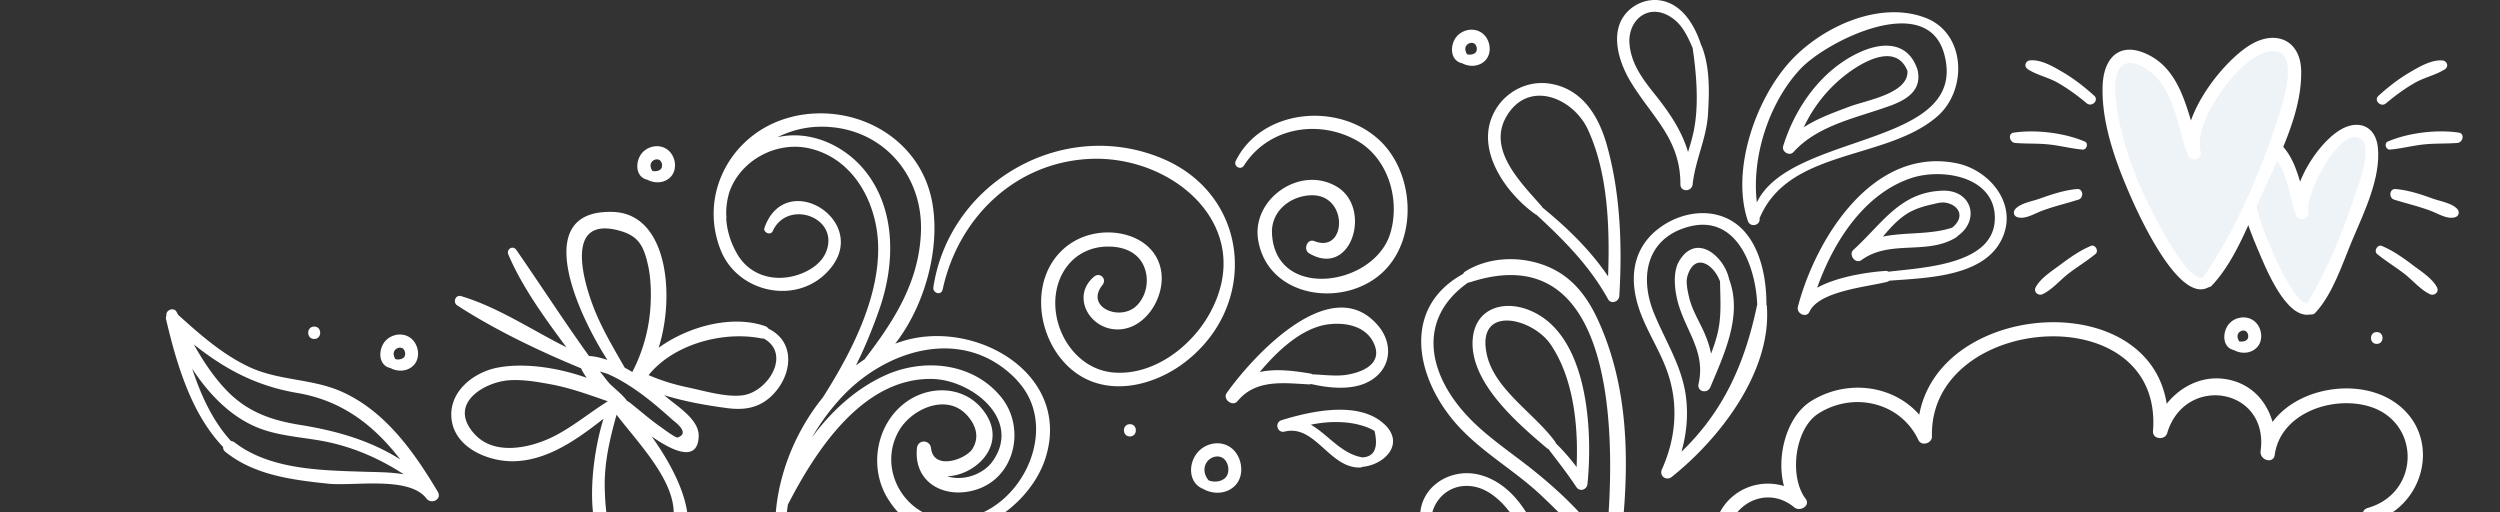 <svg xmlns="http://www.w3.org/2000/svg" width="600" height="123" fill="none" viewBox="0 0 600 123">
  <rect x="0" y="0" width="600" height="123" fill="#333333" stroke="none"/>
  <g clip-path="url(#a)">
    <path fill="#EEF3F8" d="M554.646 74.074c-.339.351-.79.618-1.326.52-.423-.07-.705-.366-.958-.633-7.134-7.66-11.392-18.99-13.338-28.253-.634-3.008-2.777-16.108 5.766-11.062 5.09 3.008 6.035 11.976 7.656 16.347-1.41-3.795 6.866-19.327 12.985-19.566 11.646-.45-8.008 38.233-10.363 42.07a3.112 3.112 0 0 1-.437.563l.015.014Z"/>
    <path fill="#fff" d="M570.69 35.363c-.536-5.13-4.695-6.831-9.08-4.175-3.567 2.165-7.585 7.281-9.587 12.412-1.353-4.639-3.257-9.179-7.839-11.006-4.624-1.842-7.035 1.307-7.359 5.678-.564 7.253 2.34 15.265 5.118 21.76 1.72 4.005 6.668 16.656 12.547 15.433.395.07.818 0 1.171-.38 4.243-4.497 6.598-12.032 8.952-17.598 2.75-6.48 6.838-14.857 6.077-22.124Zm-5.625 11.877c-2.877 8.659-6.627 17.74-11.35 25.625-3.793-.45-9.827-15.968-10.475-17.81-1.283-3.612-2.397-7.379-2.989-11.174-.212-1.392-.733-3.627-.367-5.032 1.015-3.866 4.328-3.556 6.683-.197 2.538 3.626 2.989 8.644 4.356 12.777.649 1.94 3.483 1.153 3.074-.843-.804-3.88 7.388-19.974 12.336-17.43 3.469 1.771-.437 11.568-1.268 14.098v-.014Z"/>
    <path fill="#EEF3F8" d="M529.775 67.58c-.493.478-1.142.83-1.917.703-.606-.099-1.029-.478-1.382-.844-10.306-10.247-16.453-25.4-19.273-37.783-.916-4.02-4.018-21.548 8.333-14.8 7.359 4.02 8.713 16.01 11.067 21.857-2.044-5.089 9.926-25.85 18.766-26.173 16.834-.59-11.575 51.136-14.973 56.267-.169.253-.381.52-.621.759v.014Z"/>
    <path fill="#fff" d="M540.307 10.625c-5.005 2.923-11.857 10.837-14.479 18.3-1.96-6.62-4.356-13.325-11.039-16.15-6.415-2.713-9.898 1.434-10.151 7.66-.367 9.039 3.158 18.597 6.711 26.693 1.818 4.161 11.547 25.807 18.666 21.83a1.34 1.34 0 0 0 .762-.366c5.696-5.918 9.136-15.574 12.491-22.883 3.976-8.659 9.291-19.103 9.009-28.872-.211-7.056-5.907-9.74-11.984-6.198l.014-.014Zm6.345 17.935c-4.131 12.791-10.179 26.932-17.948 38.064-4.554 1.195-14.648-20.718-15.819-23.684-2.213-5.637-4.145-11.639-4.892-17.669-.282-2.263-.592-4.92-.014-7.155 1.452-5.608 7.331-2.122 9.827.76 4.342 5.032 5.033 12.214 7.261 18.272.691 1.884 3.609 1.167 3.073-.843-1.889-7.126 9.404-22.813 16.411-23.951 7.98-1.294 3.299 12.51 2.101 16.206Zm26.011-3.781c2.172-1.827 4.47-3.514 6.937-4.92 2.298-1.307 5.019-1.841 7.19-3.247.973-.632.536-1.982-.564-2.094-2.707-.253-5.766 1.602-8.036 2.938-2.651 1.56-5.061 3.471-7.345 5.524-1.241 1.11.564 2.867 1.818 1.813v-.014Zm17.469 7.055c-5.273-.8-12.153.029-17.059 2.137-.945.408-.465 2.01.521 1.926 2.693-.225 5.33-.928 8.023-1.223 2.721-.295 5.456-.155 8.163-.366 1.311-.098 1.847-2.235.338-2.474h.014Zm-6.274 15.828c-2.876-1.04-5.851-2.024-8.91-2.29-1.509-.141-1.692 2.122-.352 2.544 2.946.927 5.921 1.602 8.811 2.698 1.706.647 4.018 2.123 5.865 1.504.86-.28 1.072-1.25.508-1.911-1.213-1.448-4.173-1.912-5.922-2.545Zm-4.92 15.855c-2.284-1.714-4.653-3.387-7.289-4.483-1.058-.45-2.002 1.236-1.128 1.94 2.058 1.672 4.342 3.064 6.457 4.68 2.016 1.546 3.919 3.88 6.203 4.948 1.086.506 2.299-.548 1.678-1.673-1.226-2.235-3.919-3.893-5.921-5.397v-.014Zm-92.29-46.919c2.171 1.42 4.892 1.94 7.19 3.247 2.468 1.42 4.766 3.093 6.937 4.92 1.255 1.054 3.059-.689 1.819-1.813-2.284-2.053-4.695-3.964-7.346-5.524-2.256-1.336-5.329-3.191-8.036-2.938-1.1.098-1.551 1.448-.564 2.094v.014Zm5.16 18.077c2.693.295 5.329.998 8.022 1.223.987.084 1.466-1.533.522-1.926-4.906-2.094-11.773-2.924-17.06-2.137-1.494.225-.986 2.362.339 2.474 2.721.225 5.442.07 8.163.366h.014Zm7.021 13.24c1.326-.422 1.185-2.685-.352-2.544-3.059.267-6.034 1.265-8.91 2.29-1.735.633-4.709 1.097-5.922 2.545-.564.675-.352 1.63.508 1.912 1.832.604 4.159-.858 5.865-1.504 2.904-1.097 5.865-1.771 8.811-2.7Zm2.961 11.118c-2.636 1.097-5.005 2.783-7.289 4.484-2.016 1.518-4.695 3.163-5.921 5.398-.621 1.124.592 2.192 1.677 1.672 2.284-1.082 4.188-3.401 6.204-4.947 2.115-1.617 4.399-2.994 6.457-4.681.874-.717-.07-2.39-1.128-1.94v.014ZM42.388 74.871c.112.225.225.45.352.675 5.259 4.737 10.687 9.558 17.158 12.566 7.106 3.303 15.128 2.727 22.234 5.946 10.419 4.709 17.27 14.464 22.939 23.965 1.071 1.8-1.537 3.163-2.736 1.603-4.187-5.44-17.468-2.896-23.573-3.542-8.642-.914-17.736-2.038-24.672-7.647-.438-.351-.579-.759-.536-1.152-7.712-8.012-11.209-20.115-13.69-30.629a1.454 1.454 0 0 1 .085-.956c-.226-1.293 1.79-2.094 2.439-.829Zm28.958 19.44c-9.982-1.687-17.51-5.834-24.828-11.639 2.101 3.74 4.428 7.324 7.445 10.585 5.09 5.495 10.926 7.576 18.102 8.728 8.77 1.406 16.806 3.739 23.996 8.279-6.175-8.012-13.76-14.098-24.715-15.953ZM87.8 113.23c2.735.085 6.02.071 9.121.605-5.371-3.486-11.18-6.129-17.538-7.591-5.809-1.335-11.956-1.363-17.525-3.612-6.43-2.586-11.73-7.998-15.734-14.154 2.1 6.41 4.948 12.622 9.319 17.373.296.028.606.126.888.351 8.586 6.621 21.064 6.691 31.483 7.028H87.8Zm72.278-77.399c-1.818-1.265-4.37-.843-5.865.745-1.804 1.926-1.875 5.918 1.171 6.564 1.818.984 4.229.83 5.667-.787 1.664-1.883 1.029-5.144-.973-6.522Zm-1.452 4.723c-.437.506-1.41.647-2.072.45-.451-.76-.677-1.659.056-2.347.479-.436 1.255-.577 1.777-.17.549.45.705 1.519.239 2.053v.014Zm136.792 66.884c-2.496-1.827-6.034-1.152-7.994 1.139-2.312 2.713-2.228 7.351 1.353 8.771 2.468 1.405 5.795 1.237 7.783-.956 2.27-2.502 1.508-7.014-1.142-8.954Zm-1.297 7.183c-.973 1.026-2.778 1.195-4.047.66-1.212-1.391-1.438-3.457-.042-4.835.973-.956 2.637-1.265 3.722-.309 1.184 1.026 1.466 3.317.367 4.498v-.014ZM75.408 78.382c-1.918 0-1.918 2.966 0 2.966 1.917 0 1.917-2.966 0-2.966Zm18.305 9.954c1.818.984 4.23.829 5.667-.787 1.664-1.884 1.03-5.145-.972-6.523-1.82-1.265-4.371-.843-5.866.745-1.804 1.926-1.875 5.918 1.17 6.565Zm1.24-4.484c.48-.436 1.255-.577 1.777-.169.55.45.705 1.518.24 2.052-.438.506-1.41.647-2.073.45-.451-.759-.677-1.659.056-2.347v.014ZM298.55 39.725c5.767-9.024 17.581-11.147 26.844-6.128 7.712 4.174 10.743 14.238 8.276 22.405-3.891 12.82-27.69 16.179-28.395-.028-.225-5.327 4.455-9.024 9.517-9.108 8.896-.155 8.417 14.098.663 11.005-1.735-.688-2.764 2.039-1.241 2.938 10.151 6.002 15.156-10.837 6.683-15.967-8.826-5.342-20.655 2.965-18.921 12.875 2.453 14.14 21.318 16.403 30.383 7.126 7.98-8.166 6.937-23.46-1.241-31.148-9.911-9.32-28.352-7.562-34.527 4.906-.635 1.293 1.156 2.361 1.945 1.138l.014-.014ZM297 96.287c4.37-5.327 11.011-4.357 17.158-4.034.183 0 .352-.028.507-.085 5.076 1.153 11.632 1.757 15.735-1.897 3.679-3.261 3.482-8.335.451-11.99-11.265-13.578-30.27 7.337-36.431 16.024-1.058 1.49 1.395 3.416 2.566 1.982H297Zm21.712-18.428c4.356-.604 9.573.478 11.25 5.13 1.65 4.57-3.355 6.34-6.316 6.888-2.791.535-5.794.057-8.656-.028a1.05 1.05 0 0 0-.48-.197c-4.145-.688-8.374-1.208-12.181-.365 4.497-5.355 10.207-10.584 16.383-11.442v.014Zm13.591 24.008c-6.091-5.819-17.821-3.176-24.744-1.012-1.734.548-1.029 3.163.747 2.727 7.318-1.827 10.786 8.884 18.16 8.617.197 0 .366-.071.521-.155 5.217-.478 10.278-5.44 5.316-10.191v.014Zm-5.428 7.9s-.043-.028-.085-.028c-4.949-.914-8.135-5.496-12.195-7.815 2.255-.45 4.525-.703 6.837-.619 1.791.056 3.596.281 5.316.801a12.32 12.32 0 0 1 3.144 1.322c.944 4.132-.071 6.241-3.017 6.353v-.014ZM226.224 69.538c3.665-17.036 17.13-30.404 35.049-31.388 20.246-1.124 40.576 16.334 29.015 37.15-4.398 7.928-13.422 14.816-22.896 14.113-8.149-.59-13.789-8.209-14.113-15.968-.324-7.646 4.61-14.224 12.618-14.267 4.244-.028 7.966 1.701 9.066 5.974.747 2.868-.071 6.297-2.34 8.364-3.976 3.626-12.266.154-8.023-5.13 1.128-1.406-.578-3.163-2.002-1.997-5.343 4.414-1.55 12.032 4.808 12.637 7.233.688 12.477-7.745 11.223-14.24-1.326-6.887-8.572-9.698-14.931-8.855-7.19.956-12.365 6.227-13.563 13.326-1.241 7.393 1.889 15.714 7.994 20.17 8.065 5.876 18.949 3.135 26.294-2.53 17.793-13.69 15.523-40.102-5.555-48.887-23.798-9.924-51.051 5.72-54.858 30.937-.211 1.406 1.875 2.053 2.185.605l.029-.014Z"/>
    <path fill="#fff" d="M190.272 28.002c-14.212 3.303-22.826 18.104-17.314 32.006 4.216 10.654 19.288 13.564 26.633 4.048 8.783-11.371-11.11-23.586-16.115-9.39-.395 1.125 1.452 1.926 1.96.83 3.51-7.787 16.002-3.416 12.886 4.807-1.057 2.811-3.849 4.624-6.598 5.58-5.682 1.954-11.773.352-14.832-4.99-1.607-2.81-2.425-5.636-2.594-8.405a.86.86 0 0 0 .042-.337 13.416 13.416 0 0 1-.042-1.673c.07-1.462.31-2.896.719-4.273 2.566-7.66 11.406-12.609 19.696-10.486 10.405 2.67 15.79 13.198 16.044 23.235.296 12.425-6.302 25.497-13.295 36.461-9.46 11.667-13.958 28.084-9.94 41.578.395 1.336 2.397.773 2.087-.576-1.198-5.187-1.297-10.388-.493-15.434.028-.042.07-.07.098-.112 6.641-12.847 17.892-30.207 34.443-29.926 9.362.155 21.586 9.544 14.677 19.609-2.382 3.486-7.43 4.961-10.997 3.739 6.909-.155 15.227-8.012 8.248-16.292-4.709-5.58-12.985-5.51-18.526-1.208-6.866 5.327-8.515 15.49-4.018 22.827 10.447 17.036 33.414 5.271 37.996-10.064 5.95-19.904-16.834-32.906-34.105-27.775-.69.21-1.381.435-2.072.688 7.289-9.375 10.926-23.333 8.812-34.226-2.975-15.307-18.597-23.713-33.4-20.27v.029Zm53.8 63.28c11.646 12.3-.648 34.719-17.059 33.314-10.095-.858-16.369-12.089-11.35-21.07 3.018-5.412 11.533-9.25 16.411-3.88 2.087 2.291 3.102 5.187 1.312 8.082-1.523 2.46-9.277 5.314-9.926-.126-.268-2.151-3.186-2.207-3.398 0-.803 8.434 6.909 12.327 14.409 9.853 9.249-3.05 11.702-14.927 5.781-22.18-6.739-8.251-18.484-9.39-27.732-5.23-7.078 3.192-12.971 8.603-17.638 14.914a53.505 53.505 0 0 1 6.683-9.164c10.87-12.046 29.889-17.88 42.536-4.526l-.029.014Zm-36.459-5.2s-.028.07-.056.112c-.719.478-1.424.97-2.129 1.504 2.242-4.498 4.103-9.136 5.625-13.493 3.68-10.529 4.061-23.179-2.904-32.512-4.921-6.593-13.464-10.613-21.557-8.757 3.017-1.518 6.387-2.418 9.869-2.516 14.494-.394 25.011 10.893 24.574 25.062-.381 12.046-6.358 21.38-13.422 30.6Zm223.883-12.43c-.423 1.602 2.044 2.783 2.777 1.166 2.284-4.961 13.775-5.945 18.625-7.168.211-.056.366-.155.507-.281 9.164-.717 23.883-.844 27.549-11.231 2.792-7.942-3.891-15.462-11.406-16.966-20.076-4.02-33.766 18.062-38.066 34.48h.014Zm47.259-21.197c-.099 11.105-17.215 11.751-25.519 12.75-.197-.113-.409-.198-.677-.184-4.103.267-11.504 1.322-16.439 4.034 3.92-11.048 11.265-22.503 22.488-26.285 7.43-2.516 20.259-.477 20.161 9.685h-.014Zm-56.48-.127s.085-.098.113-.154c7.092-16.53 30.256-13.635 42.508-24.19 7.331-6.312 6.964-19.918-2.693-23.671-11.251-4.372-25.434 2.347-32.907 10.809-8.078 9.136-13.873 25.891-9.812 37.895.578 1.715 3.13 1.069 2.805-.674l-.014-.015Zm9.897-35.857c6.26-6.606 30.299-18.736 34.444-3.486 6.104 22.49-36.812 18.597-44.975 35.59-1.311-11.146 3.045-24.19 10.531-32.104ZM397.56 55.252c-5.879 4.878-6.513 11.892-4.187 18.85 1.805 5.383 5.118 10.12 6.922 15.503 2.595 7.69 1.876 15.687-1.424 23.01-.719 1.589 1.001 2.91 2.369 1.828 11.533-9.207 23.94-25.231 22.812-40.89 0-.154-.057-.295-.113-.421.056-7.788-2.199-17.978-10.32-21.085-5.386-2.066-11.73-.38-16.059 3.22v-.015Zm24.194 17.851s-.043.07-.057.127c-2.918 14.028-8.106 25.54-18.145 35.183 1.185-4.189 1.636-8.504 1.1-13.002-.902-7.478-4.949-13.494-7.726-20.326-3.426-8.461-1.875-17.626 7.867-20.536 11.772-3.528 16.552 9.053 16.947 18.569l.014-.014Z"/>
    <path fill="#fff" d="M444.848 59.933c-1.312 1.18.451 3.542 1.917 2.474 6.88-5.004 15.748-1.068 22.769-5.468a1.45 1.45 0 0 0 .367-.351c5.372-3.823 3.299-10.978-3.553-10.823-10.334.239-14.606 7.927-21.5 14.168Zm13.887-9.22c1.494-.774 3.2-1.266 4.836-1.631 1.001-.225 2.241-.605 3.285-.45 3.228.492 4.92 3.388 1.649 6.016-5.386 1.743-11.222 1.026-16.608 2.137 2.002-2.376 4.089-4.667 6.824-6.087l.014.014ZM430.467 36.46c5.907-6.495 15.241-8.181 23.207-11.09 4.257-1.561 7.754-3.909 6.471-8.87 0-.042-.042-.07-.056-.099-2.355-6.536-8.488-6.381-14.113-3.696-8.939 4.245-15.128 13.114-18.004 22.32-.437 1.392 1.494 2.545 2.481 1.449l.014-.015Zm12.111-18.203c3.933-3.149 12.379-8.293 15.212-1.237.296 5.425-9.77 7.014-13.816 8.532-3.948 1.476-7.712 2.825-11.082 5.004 2.256-4.751 5.456-8.926 9.686-12.3Zm-39.647 44.529c-1.55 2.657-.972 7.169-.183 9.966 1.946 6.888 6.641 11.695 4.907 19.383-.423 1.884 2.114 2.474 2.833.773 3.299-7.885 7.755-17.19 4.526-25.82 0 0 0-.015-.014-.029-1.128-5.482-7.924-11.427-12.069-4.287v.014Zm2.045 3.486c1.734-5.735 6.288-2.952 7.839 1.307.042 4.344.423 8.308-.649 12.637-.395 1.574-.93 3.134-1.508 4.666-.325-1.672-.889-3.345-1.65-5.088-1.241-2.769-2.933-5.454-3.623-8.434-.325-1.405-.846-3.598-.395-5.088h-.014Zm-1.678-22.026c0 1.912 2.735 1.828 2.933 0 .62-5.763 3.299-10.921 3.679-16.727.339-5.453.508-11.258-1.466-16.403-.042-.098-.099-.169-.155-.253-1.48-4.61-4.399-9.77-9.601-10.725-4.3-.787-8.77 1.87-10.095 5.974-1.438 4.456.508 9.811 2.82 13.606 5.188 8.518 11.913 13.649 11.885 24.528Zm-1.382-39.483c2.087 1.672 3.299 4.385 4.343 6.803v.14c.902 6.115 1.508 13.579.239 19.721-.352 1.729-.86 3.402-1.367 5.06-1.481-5.046-4.371-9.347-8.008-13.901-2.89-3.599-5.682-7.338-6.049-12.117-.451-5.875 5.048-10.359 10.856-5.706h-.014ZM368.573 51.47s.113.043.169.071c6.598 6.073 12.816 12.327 17.172 20.241.733 1.335 2.637.633 2.721-.73.719-12.005.282-24.726-3.031-36.378-1.945-6.831-5.809-13.199-13.323-14.548-6.627-1.181-13.027 3.036-14.747 9.544-2.172 8.265 4.652 17.317 11.025 21.8h.014Zm-6.838-23.852c5.4-8.589 15.875-3.992 19.329 3.415 4.864 10.43 5.301 23.6 4.878 35.295-4.314-6.353-9.742-11.61-15.762-16.53-.042-.07-.07-.154-.127-.225-4.892-5.65-13.45-13.76-8.304-21.955h-.014Zm25.942 112.392c2.919-19.636 4.709-40.833-2.693-59.738-2.721-6.972-6.273-13.213-13.436-16.25-6.245-2.656-14.098-2.515-19.907 1.14-.24.154-.381.35-.494.576-14.578 8.012-11.532 24.373-2.1 35.463 6.105 7.169 14.507 11.597 21.247 18.077 4.751 4.568 14.141 13.311 14.028 20.283-.028 1.869 3.073 2.389 3.355.449Zm-20.401-27.718c-6.485-5.117-13.323-9.39-18.215-16.221-7.134-9.952-7.19-20.902 3.299-28.267.127 0 .24 0 .381-.042 35.317-11.596 35.416 37.375 32.61 63.702-4.216-7.632-12.971-15.152-18.075-19.172Zm-10.912 2.052c-7.966-2.938-16.749 2.811-15.396 11.343-.056.197-.07.408 0 .647 3.807 14.169 25.716 5.833 30.637 18.948.69 1.841 3.623 1.096 3.003-.83-3.299-10.19-6.725-25.877-18.23-30.122l-.014.014Zm5.879 20.297c-6.232-1.715-16.566-1.56-18.808-8.982 0-.028-.028-.056-.042-.084.028-5.552 4.554-9.882 10.391-8.785 3.891.731 7.176 4.006 9.291 7.168 2.693 4.006 4.512 8.87 6.091 13.705-2.017-1.349-4.357-2.305-6.937-3.008l.014-.014Z"/>
    <path fill="#fff" d="M366.924 74.397c-6.147-2.418-12.731-.394-13.451 6.76-1.029 10.416 10.73 20.41 17.723 26.356.126.113.267.183.408.225 2.284 3.022 4.625 5.974 6.711 9.137.818 1.251 2.552.674 2.679-.731 1.269-12.707.282-36.11-14.084-41.747h.014Zm-10.109 10.57c-2.538-11.905 10.983-8.77 15.382-2.235 5.47 8.11 6.626 19.426 6.189 29.349a53.027 53.027 0 0 0-4.991-5.706 1.364 1.364 0 0 0-.197-.408c-4.907-6.747-14.578-12.51-16.383-20.986v-.014Zm-5.908-69.789c1.819.984 4.23.83 5.668-.787 1.663-1.884 1.029-5.145-.973-6.522-1.819-1.265-4.371-.844-5.865.745-1.805 1.925-1.875 5.917 1.17 6.564Zm1.241-4.484c.479-.436 1.254-.576 1.776-.169.55.45.705 1.518.24 2.053-.437.506-1.41.646-2.073.45-.451-.76-.676-1.66.057-2.348v.014Zm184.059 73.359c1.749.942 4.047.815 5.471-.689 1.706-1.799 1.142-5.046-.832-6.437-1.762-1.237-4.286-.886-5.752.66-1.777 1.87-1.904 5.848 1.128 6.452l-.015.014Zm1.283-4.371c.437-.38 1.114-.492 1.579-.14.536.407.691 1.405.254 1.925-.394.478-1.311.618-1.931.436-.423-.731-.635-1.589.098-2.221Zm32.934 2.853c1.833 0 1.847-2.84 0-2.84s-1.847 2.84 0 2.84Zm-299.247 19.268c-1.904 0-1.904 2.937 0 2.937 1.903 0 1.903-2.937 0-2.937Z"/>
    <path fill="#fff" d="M573.103 123.663c9.996-5.763 11.97-20.648 1.015-27.521-8.628-5.398-22.614-3.093-28.705 5.13-1.325-4.61-4.511-8.518-9.643-9.938-6.19-1.715-12.069.956-15.763 5.567-4.427-28.24-54.393-24.64-59.384 2.628-6.288-7.183-17.426-8.574-25.941-3.275-5.893 3.669-8.445 13.227-6.528 20.395-7.825-2.361-16.439 2.755-16.961 12.159-.296 5.285 2.806 9.811 7.614 11.92 4.427 1.939 8.177 1.265 11.814-.506-1.254 7.66 5.936 17.078 12.534 19.594 9.559 3.626 21.529.604 27.718-7.45 4.611 14.97 26.069 18.034 34.232 4.878 3.313 5.903 13.986 5.524 17.905-.802 3.412 6.761 11.322 10.641 18.977 9.348.367.309.86.45 1.467.281 9.037-2.558 13.732-9.53 12.787-17.908 7.726 4.105 18.625 3.599 23.912-4.174 5.258-7.717 0-16.165-7.05-20.326Zm2.312 20.115c-5.907 5.187-15.113 4.231-20.64-.886-1.227-1.138-3.567-.042-2.975 1.729 2.848 8.42-.606 15.49-9.263 18.189a1.687 1.687 0 0 0-.902.646c-8.051.661-16.087-4.484-17.243-12.763-.24-1.743-3.017-1.279-3.031.408-.042 9.094-15.466 10.05-14.085 1.209.31-1.954-2.467-2.839-3.045-.843-4.836 16.67-29.748 13.564-30.876-3.627-.099-1.49-2.355-2.46-3.116-.843-3.652 7.857-12.421 11.751-20.88 10.879-4.78-.492-9.489-2.642-12.238-6.705-2.538-3.739-4.751-10.935-.818-14.407 1.424-1.265-.451-3.739-2.058-2.657-2.073 1.406-4.427 3.416-6.895 4.119-5.329 1.518-10.926-1.392-12.308-6.593-2.312-8.743 7.867-16.235 15.593-9.867 1.368 1.138 3.976-.408 2.707-2.08-4.018-5.286-2.608-16.812 3.06-20.424 8.417-5.37 19.752-2.727 24.024 6.353.747 1.589 3.285.773 3.243-.871-.719-29.532 55.591-33.974 53.053-1.279-.155 1.996 2.876 2.277 3.412.464 4.258-14.211 24.49-10.894 22.417 4.329-.296 2.207 3.088 3.163 3.384.928 1.368-9.994 13.69-14.24 22.516-11.695 12.576 3.626 12.505 20.803-.184 24.415-1.748.492-1.635 2.868 0 3.416 7.374 2.474 14.804 11.737 7.12 18.47l.028-.014ZM119.384 88.24c6.344-1.238 14.522-.029 21.416 2.431a18.7 18.7 0 0 1-1.001-1.574c-.141-.253-.24-.478-.339-.703-10.066-4.147-20.626-9.193-29.72-15.096-1.128-.731-.437-2.643.945-2.221 8.84 2.642 16.876 8.082 25.251 12.27-5.203-7.041-10.546-14.337-13.93-22.25-.55-1.293 1.086-2.32 1.918-1.11 5.865 8.475 11.42 17.078 17.44 25.455 1.339.042 3.031.478 4.413.942-7.501-11.667-18.399-36.195 1.367-35.52 13.168.45 14.889 20.24 10.927 32.596 7.317-5.27 17.75-7.913 25.575-5.186.381.126.62.365.804.618 6.654 3.233 5.738 11.4.634 16.22-3.088 2.91-6.655 3.374-10.757 2.812-5.034-.675-10.081-1.588-14.931-3.078.254.21.494.407.747.618 2.58 2.179 7.656 5.299 7.543 9.193-.183 6.395-6.119 3.697-11.307.07 7.825 10.823 14.733 26.819.423 30.741-18.173 4.976-15.918-22.406-11.956-34.972-6.246 4.878-13.182 9.868-21.162 10.191-6.091.253-14.254-2.952-15.269-9.769-1.001-6.677 5.033-11.512 10.955-12.679h.014Zm36.163-24.5c-1.085-4.878-2.368-7.254-7.289-8.49-13.337-3.332-7.825 13.704-5.315 19.72 1.96 4.667 4.497 8.912 6.993 13.27.62.337 1.226.674 1.819 1.04a39.422 39.422 0 0 0 4.412-16.713c.113-2.896 0-5.988-.62-8.828Zm22.6 31.148c6.133-.745 11.843-9.91 5.161-13.649-.156 0-.297.028-.466 0-9.108-1.87-21.106 1.265-27.182 8.785 3.059 1.322 6.189 2.278 9.488 2.966 3.934.83 9.052 2.376 12.999 1.898Zm-15.508 10.106c3.13-1.096-.691-3.753-1.283-4.273-4.639-4.175-9.489-8.237-15.213-10.851-.606-.267-1.396-.478-2.199-.717.832.914 1.635 2.15 2.34 2.881 1.269 1.308 3.13 2.643 4.244 4.231.127.043.24.085.367.169 2.566 1.968 4.962 4.161 7.627 6.002.395.267 3.637 2.727 4.117 2.558Zm-16.425 21.337c1.847 6.719 9.643 8.294 13.492 2.896 6.796-9.544-5.583-21.59-11.73-29.7-1.621 5.833-2.989 11.525-2.834 17.696.071 2.98.268 6.213 1.058 9.108h.014Zm-32.244-22.082c4.85 5.271 13.648 3.191 19.104.394 4.554-2.334 8.473-5.65 12.801-8.335-4.596-1.589-9.009-3.22-13.859-4.105-3.228-.59-6.64-1.18-9.953-.928-5.71.422-14.889 5.595-8.107 12.974h.014Z"/>
  </g>
  <defs>
    <clipPath id="a">
      <path fill="#fff" d="M0 0h600v123H0z"/>
    </clipPath>
  </defs>
</svg>
